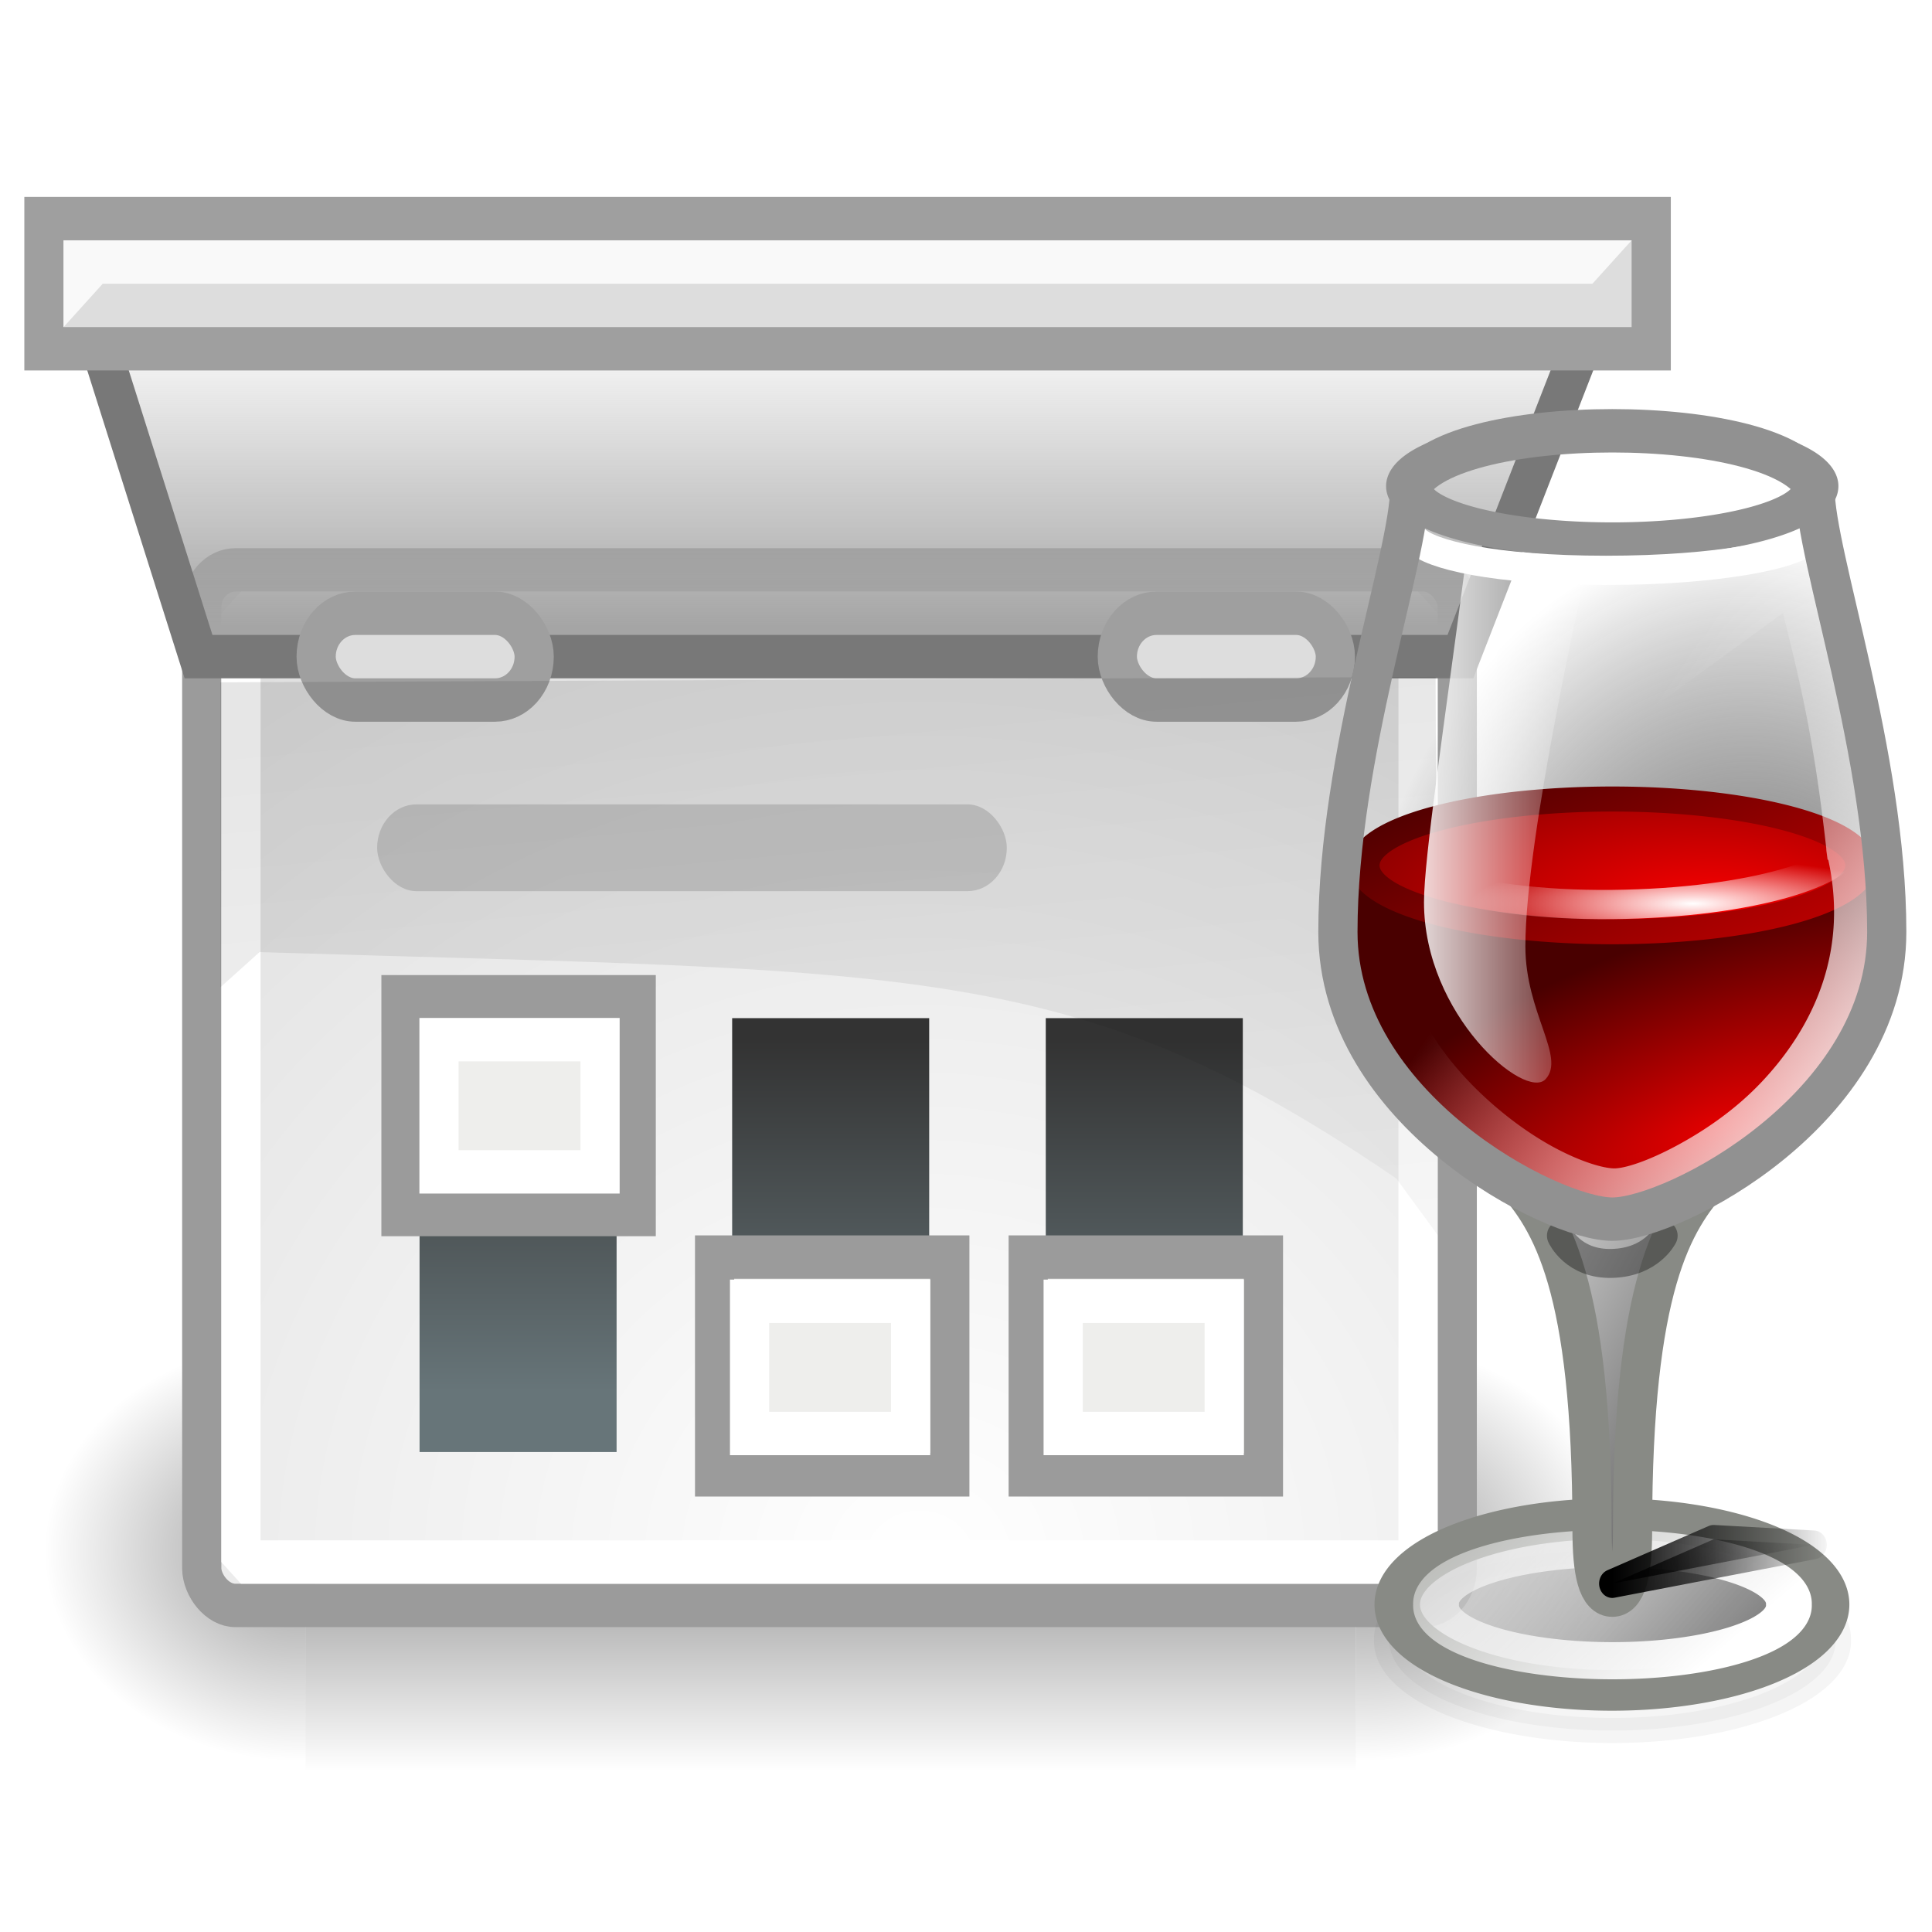 <?xml version="1.0" encoding="UTF-8" standalone="no"?>
<!-- Created with Inkscape (http://www.inkscape.org/) -->

<svg
   xmlns:dc="http://purl.org/dc/elements/1.1/"
   xmlns:cc="http://creativecommons.org/ns#"
   xmlns:rdf="http://www.w3.org/1999/02/22-rdf-syntax-ns#"
   xmlns:svg="http://www.w3.org/2000/svg"
   xmlns="http://www.w3.org/2000/svg"
   xmlns:xlink="http://www.w3.org/1999/xlink"
   xmlns:sodipodi="http://sodipodi.sourceforge.net/DTD/sodipodi-0.dtd"
   xmlns:inkscape="http://www.inkscape.org/namespaces/inkscape"
   width="512"
   height="512"
   id="svg5281"
   version="1.1"
   inkscape:version="0.91 r13725"
   viewBox="0 0 512 512"
   sodipodi:docname="control.svg">
  <defs
     id="defs5283">
    <linearGradient
       id="linearGradient3348"
       y2="609.51"
       gradientUnits="userSpaceOnUse"
       x2="302.86"
       gradientTransform="matrix(2.774,0,0,1.97,-1892.179,-872.885)"
       y1="366.65"
       x1="302.86">
      <stop
         id="stop5050"
         stop-color="#000"
         stop-opacity="0"
         offset="0" />
      <stop
         id="stop5056"
         stop-color="#000"
         offset="0.5" />
      <stop
         id="stop5052"
         stop-color="#000"
         stop-opacity="0"
         offset="1" />
    </linearGradient>
    <radialGradient
       id="radialGradient3350"
       xlink:href="#linearGradient5060"
       gradientUnits="userSpaceOnUse"
       cy="486.65"
       cx="605.71"
       gradientTransform="matrix(2.774,0,0,1.97,-1891.633,-872.885)"
       r="117.14" />
    <linearGradient
       id="linearGradient5060">
      <stop
         id="stop5062"
         stop-color="#000"
         offset="0" />
      <stop
         id="stop5064"
         stop-color="#000"
         stop-opacity="0"
         offset="1" />
    </linearGradient>
    <radialGradient
       id="radialGradient3352"
       xlink:href="#linearGradient5060"
       gradientUnits="userSpaceOnUse"
       cy="486.65"
       cx="605.71"
       gradientTransform="matrix(-2.774,0,0,1.97,112.762,-872.885)"
       r="117.14" />
    <radialGradient
       id="radialGradient3354"
       gradientUnits="userSpaceOnUse"
       cy="35.878"
       cx="24.446"
       gradientTransform="matrix(1.595,0,0,1.324,-16.15,-5.012)"
       r="20.531">
      <stop
         id="stop11522-0"
         stop-color="#FFF"
         offset="0" />
      <stop
         id="stop11524-8"
         stop-color="#dcdcdc"
         offset="1" />
    </radialGradient>
    <linearGradient
       id="linearGradient3356"
       y2="16.886"
       xlink:href="#linearGradient24230"
       gradientUnits="userSpaceOnUse"
       x2="12.513"
       gradientTransform="matrix(1,0,0,0.588,0.082,20.598)"
       y1="30.586"
       x1="12.513" />
    <linearGradient
       id="linearGradient24230">
      <stop
         id="stop24232"
         stop-color="#677579"
         offset="0" />
      <stop
         id="stop24234"
         stop-color="#333"
         offset="1" />
    </linearGradient>
    <linearGradient
       id="linearGradient3358"
       y2="16.886"
       xlink:href="#linearGradient24230"
       gradientUnits="userSpaceOnUse"
       x2="12.513"
       gradientTransform="matrix(1,0,0,0.588,8.056,20.572)"
       y1="30.586"
       x1="12.513" />
    <linearGradient
       id="linearGradient3360"
       y2="16.886"
       xlink:href="#linearGradient24230"
       gradientUnits="userSpaceOnUse"
       x2="12.513"
       gradientTransform="matrix(1,0,0,0.588,16.056,20.572)"
       y1="30.586"
       x1="12.513" />
    <linearGradient
       id="linearGradient3362"
       y2="12.687"
       gradientUnits="userSpaceOnUse"
       x2="23.5"
       gradientTransform="translate(-4.056,1.142)"
       y1="19.812"
       x1="23.5">
      <stop
         id="stop24268"
         stop-color="#a5a5a5"
         offset="0" />
      <stop
         id="stop24270"
         stop-color="#a5a5a5"
         stop-opacity="0"
         offset="1" />
    </linearGradient>
    <linearGradient
       id="linearGradient3364"
       y2="40.25"
       gradientUnits="userSpaceOnUse"
       x2="26.312"
       gradientTransform="translate(-4,3.047)"
       y1="19.062"
       x1="24.531">
      <stop
         id="stop24292"
         stop-color="#000"
         offset="0" />
      <stop
         id="stop24294"
         stop-color="#000"
         stop-opacity="0"
         offset="1" />
    </linearGradient>
    <radialGradient
       id="radialGradient3366"
       gradientUnits="userSpaceOnUse"
       cy="33.188"
       cx="37.375"
       gradientTransform="matrix(1,0,0,0.226,0,25.671)"
       r="14.625">
      <stop
         id="stop4335"
         stop-color="#000"
         offset="0" />
      <stop
         id="stop4337"
         stop-color="#000"
         stop-opacity="0"
         offset="1" />
    </radialGradient>
    <filter
       style="color-interpolation-filters:sRGB"
       id="filter3436"
       width="1.158"
       y="-0.14"
       x="-0.079"
       height="1.28">
      <feGaussianBlur
         id="feGaussianBlur3438"
         stdDeviation="0.319" />
    </filter>
    <radialGradient
       id="radialGradient3368"
       gradientUnits="userSpaceOnUse"
       cy="22.614"
       cx="27.5"
       gradientTransform="matrix(1.591,-0.078,0.099,1.958,-1.874,-10.579)"
       r="6.5">
      <stop
         id="stop3348"
         stop-color="#737373"
         offset="0" />
      <stop
         id="stop3350"
         stop-color="#000"
         stop-opacity="0"
         offset="1" />
    </radialGradient>
    <linearGradient
       id="linearGradient3370"
       y2="9.277"
       gradientUnits="userSpaceOnUse"
       x2="21.44"
       y1="14.243"
       x1="27.681">
      <stop
         id="stop3230"
         stop-color="#373737"
         offset="0" />
      <stop
         id="stop3232"
         stop-color="#cfcfcf"
         stop-opacity="0.678"
         offset="1" />
    </linearGradient>
    <linearGradient
       id="linearGradient3372"
       y2="5.035"
       xlink:href="#linearGradient3198"
       gradientUnits="userSpaceOnUse"
       x2="17.799"
       y1="12.038"
       x1="25.269" />
    <linearGradient
       id="linearGradient3198">
      <stop
         id="stop3200"
         stop-color="#FFF"
         offset="0" />
      <stop
         id="stop3202"
         stop-color="#FFF"
         stop-opacity="0"
         offset="1" />
    </linearGradient>
    <linearGradient
       id="linearGradient3374"
       y2="27"
       gradientUnits="userSpaceOnUse"
       x2="19"
       gradientTransform="matrix(1.034,0,0,1.02,15.686,7.079)"
       y1="33"
       x1="29">
      <stop
         id="stop3222"
         stop-color="#373737"
         offset="0" />
      <stop
         id="stop3224"
         stop-color="#FFF"
         offset="1" />
    </linearGradient>
    <radialGradient
       id="radialGradient3377"
       gradientUnits="userSpaceOnUse"
       cy="26.577"
       cx="26.625"
       gradientTransform="matrix(0.981,-0.322,0.119,0.352,13.939,31.74)"
       r="12.5">
      <stop
         id="stop3191"
         stop-color="#e40000"
         offset="0" />
      <stop
         id="stop3193"
         stop-color="#490000"
         offset="1" />
    </radialGradient>
    <radialGradient
       id="radialGradient3379"
       gradientUnits="userSpaceOnUse"
       cy="13.192"
       cx="25.017"
       gradientTransform="matrix(1,0,0,0.495,0,5.555)"
       r="9.751">
      <stop
         id="stop3173"
         stop-color="#fd0000"
         offset="0" />
      <stop
         id="stop3175"
         stop-color="#6a0000"
         offset="1" />
    </radialGradient>
    <linearGradient
       id="linearGradient3381"
       y2="7.135"
       gradientUnits="userSpaceOnUse"
       x2="22.036"
       y1="15.984"
       x1="27.217">
      <stop
         id="stop4404"
         stop-color="#e80000"
         offset="0" />
      <stop
         id="stop4406"
         stop-color="#490000"
         offset="1" />
    </linearGradient>
    <linearGradient
       id="linearGradient3383"
       y2="19"
       xlink:href="#linearGradient3198"
       gradientUnits="userSpaceOnUse"
       x2="22"
       gradientTransform="matrix(1.029,0,0,1.029,-8.669,-7.857)"
       y1="25.27"
       x1="30.376" />
    <linearGradient
       id="linearGradient3385"
       y2="18.312"
       xlink:href="#linearGradient3198"
       gradientUnits="userSpaceOnUse"
       x2="23"
       gradientTransform="matrix(1.034,0,0,1.02,16.571,6.4)"
       y1="18.312"
       x1="17.605" />
    <radialGradient
       id="radialGradient3387"
       gradientUnits="userSpaceOnUse"
       cy="14.19"
       cx="18"
       gradientTransform="matrix(1.034,0,0,0.187,23.948,24.681)"
       r="5.505">
      <stop
         id="stop3454"
         stop-color="#FFF"
         offset="0" />
      <stop
         id="stop3456"
         stop-color="#FFF"
         stop-opacity="0"
         offset="1" />
    </radialGradient>
    <linearGradient
       id="linearGradient3389"
       y2="25.5"
       gradientUnits="userSpaceOnUse"
       x2="20.5"
       gradientTransform="translate(-8,15.968)"
       y1="27.5"
       x1="16">
      <stop
         id="stop3375"
         stop-color="#000"
         offset="0" />
      <stop
         id="stop3377"
         stop-color="#373737"
         stop-opacity="0"
         offset="1" />
    </linearGradient>
    <linearGradient
       id="linearGradient3391"
       y2="27"
       gradientUnits="userSpaceOnUse"
       x2="21.5"
       gradientTransform="translate(-8,15.968)"
       y1="27"
       x1="16">
      <stop
         id="stop3444"
         stop-color="#000"
         offset="0" />
      <stop
         id="stop3446"
         stop-color="#000"
         stop-opacity="0"
         offset="1" />
    </linearGradient>
    <filter
       style="color-interpolation-filters:sRGB"
       id="filter3391"
       width="1.134"
       y="-0.168"
       x="-0.067"
       height="1.336">
      <feGaussianBlur
         id="feGaussianBlur3393"
         stdDeviation="0.14" />
    </filter>
  </defs>
  <sodipodi:namedview
     id="base"
     pagecolor="#ffffff"
     bordercolor="#666666"
     borderopacity="1.0"
     inkscape:pageopacity="0.0"
     inkscape:pageshadow="2"
     inkscape:zoom="0.41064453"
     inkscape:cx="-258.4608"
     inkscape:cy="106.4824"
     inkscape:current-layer="layer1"
     showgrid="true"
     inkscape:document-units="px"
     inkscape:grid-bbox="true"
     inkscape:window-width="1410"
     inkscape:window-height="855"
     inkscape:window-x="30"
     inkscape:window-y="0"
     inkscape:window-maximized="1" />
  <g
     id="layer1"
     inkscape:label="Layer 1"
     inkscape:groupmode="layer"
     transform="translate(0,448)">
    <g
       id="g3430"
       transform="matrix(10.389,0,0,11.498,6.446,-522.822)">
      <g
         style="fill-rule:nonzero"
         id="g6707"
         transform="matrix(0.02,0,0,0.021,38.361,40.45)">
        <rect
           style="opacity:0.402;fill:url(#linearGradient3348)"
           id="rect6709"
           height="478.36"
           width="1339.6"
           y="-150.7"
           x="-1559.3" />
        <path
           style="opacity:0.402;fill:url(#radialGradient3350)"
           inkscape:connector-curvature="0"
           id="path6711"
           d="m -219.62,-150.68 0,478.33 c 142.87,0.9 345.4,-107.17 345.4,-239.2 0,-132.03 -159.44,-239.13 -345.4,-239.13 z" />
        <path
           style="opacity:0.402;fill:url(#radialGradient3352)"
           inkscape:connector-curvature="0"
           id="path6713"
           d="m -1559.3,-150.68 0,478.33 c -142.87,0.9 -345.4,-107.17 -345.4,-239.2 0,-132.03 159.44,-239.13 345.4,-239.13 z" />
      </g>
      <rect
         id="rect11518-9"
         style="fill:url(#radialGradient3354);fill-rule:evenodd;stroke:#9b9b9b;stroke-width:1;stroke-linecap:butt;stroke-linejoin:bevel;stroke-miterlimit:10;stroke-dasharray:none;stroke-dashoffset:0"
         rx="0.859"
         ry="0.859"
         height="23.868"
         width="32.026"
         stroke-miterlimit="10"
         y="19.642"
         x="4.526" />
      <rect
         id="rect11528-6"
         style="fill:none;stroke:#ffffff;stroke-width:1;stroke-linecap:butt;stroke-linejoin:bevel;stroke-miterlimit:10;stroke-dasharray:none;stroke-dashoffset:0"
         rx="0"
         ry="0"
         height="21.868"
         width="30.026"
         stroke-miterlimit="10"
         y="20.642"
         x="5.526" />
      <rect
         style="fill:url(#linearGradient3356);fill-rule:nonzero"
         id="rect23355-3"
         height="9.974"
         width="5.026"
         y="30"
         x="10.082" />
      <rect
         style="fill:url(#linearGradient3358);fill-rule:nonzero"
         id="rect24238"
         height="9.974"
         width="5.026"
         y="29.974"
         x="18.056" />
      <rect
         style="fill:url(#linearGradient3360);fill-rule:nonzero"
         id="rect24242"
         height="9.974"
         width="5.026"
         y="29.974"
         x="26.056" />
      <rect
         id="rect24246-8"
         style="fill:#eeeeec;fill-rule:nonzero;stroke:#9b9b9b;stroke-width:1;stroke-linecap:butt;stroke-linejoin:miter;stroke-miterlimit:4;stroke-dasharray:none;stroke-dashoffset:0"
         height="5.019"
         width="6"
         stroke-miterlimit="4"
         y="29.481"
         x="9.608" />
      <rect
         id="rect24248"
         style="fill:#eeeeec;fill-rule:nonzero;stroke:#9b9b9b;stroke-width:1;stroke-linecap:butt;stroke-linejoin:miter;stroke-miterlimit:4;stroke-dasharray:none;stroke-dashoffset:0"
         height="5.019"
         width="6"
         stroke-miterlimit="4"
         y="35.481"
         x="17.608" />
      <rect
         id="rect24250"
         style="fill:#eeeeec;fill-rule:nonzero;stroke:#9b9b9b;stroke-width:1;stroke-linecap:butt;stroke-linejoin:miter;stroke-miterlimit:4;stroke-dasharray:none;stroke-dashoffset:0"
         height="5.019"
         width="6"
         stroke-miterlimit="4"
         y="35.481"
         x="25.608" />
      <rect
         id="rect24252-5"
         style="fill:none;stroke:#ffffff;stroke-width:1;stroke-linecap:butt;stroke-linejoin:miter;stroke-miterlimit:4;stroke-dasharray:none;stroke-dashoffset:0"
         height="3.047"
         width="4.108"
         stroke-miterlimit="4"
         y="30.47"
         x="10.578" />
      <rect
         id="rect24254"
         style="fill:none;stroke:#ffffff;stroke-width:1;stroke-linecap:butt;stroke-linejoin:miter;stroke-miterlimit:4;stroke-dasharray:none;stroke-dashoffset:0"
         height="3.047"
         width="4.108"
         stroke-miterlimit="4"
         y="36.5"
         x="18.5" />
      <rect
         id="rect24256"
         style="fill:none;stroke:#ffffff;stroke-width:1;stroke-linecap:butt;stroke-linejoin:miter;stroke-miterlimit:4;stroke-dasharray:none;stroke-dashoffset:0"
         height="3.047"
         width="4.108"
         stroke-miterlimit="4"
         y="36.5"
         x="26.5" />
      <path
         inkscape:connector-curvature="0"
         id="path24258"
         style="fill:url(#linearGradient3362);fill-rule:nonzero;stroke:#787878;stroke-width:1;stroke-linecap:butt;stroke-linejoin:miter;stroke-miterlimit:4;stroke-dasharray:none;stroke-dashoffset:0"
         d="m 4.444,21.642 -3.5,-10 40,0 -4.312,10 -32.187,0 z"
         stroke-miterlimit="4" />
      <rect
         id="rect24260"
         style="fill:#dddddd;fill-rule:nonzero;stroke:#9f9f9f;stroke-width:1;stroke-linecap:butt;stroke-linejoin:miter;stroke-miterlimit:4;stroke-dasharray:none;stroke-dashoffset:0"
         height="3"
         width="41"
         stroke-miterlimit="4"
         y="11.546"
         x="0.5" />
      <rect
         id="rect24262"
         style="fill:#dddddd;fill-rule:nonzero;stroke:#9f9f9f;stroke-width:1;stroke-linecap:butt;stroke-linejoin:miter;stroke-miterlimit:4;stroke-dasharray:none;stroke-dashoffset:0"
         rx="1"
         ry="1"
         height="2"
         width="5.562"
         stroke-miterlimit="4"
         y="20.642"
         x="7.444" />
      <rect
         id="rect24264"
         style="fill:#dddddd;fill-rule:nonzero;stroke:#9f9f9f;stroke-width:1;stroke-linecap:butt;stroke-linejoin:miter;stroke-miterlimit:4;stroke-dasharray:none;stroke-dashoffset:0"
         rx="1"
         ry="1"
         height="2"
         width="5.562"
         stroke-miterlimit="4"
         y="20.642"
         x="27.881" />
      <rect
         style="opacity:0.434;fill:#9f9f9f;fill-rule:nonzero"
         id="rect24284"
         rx="1"
         ry="1"
         height="2"
         width="16.062"
         y="25.047"
         x="9" />
      <path
         style="opacity:0.834;fill:#ffffff;fill-rule:nonzero"
         inkscape:connector-curvature="0"
         id="path24286"
         d="m 1,14.047 0,-2 40,0 -1,1 -38,0 -1,1 z" />
      <path
         style="opacity:0.099;fill:url(#linearGradient3364);fill-rule:nonzero"
         inkscape:connector-curvature="0"
         id="path24288"
         d="m 5,22.234 0,7.03 1,-0.812 c 16.722,0.469 20.771,0.136 29,5.22 L 36.062,34.984 36,22.109 5,22.234 Z" />
      <path
         style="opacity:0.07;fill:url(#radialGradient3366)"
         inkscape:connector-curvature="0"
         id="path4331"
         d="m 52,33.188 a 14.625,3.312 0 1 1 -29.25,0 14.625,3.312 0 1 1 29.25,0 z"
         transform="matrix(0.421,0,0,0.46,24.107,13.794)" />
      <path
         inkscape:connector-curvature="0"
         id="path3420"
         style="opacity:0.2;fill:#000000;stroke:#000000;stroke-width:0.614;stroke-linecap:round;stroke-linejoin:round;stroke-miterlimit:0;stroke-dasharray:none;filter:url(#filter3436)"
         d="m 27.438,11 a 4.438,2.184 0 1 1 -8.875,0 4.438,2.184 0 1 1 8.875,0 z"
         transform="matrix(1.282,0,0,0.94,11.025,33.969)"
         stroke-miterlimit="0" />
      <path
         style="fill:url(#radialGradient3368);fill-rule:evenodd"
         inkscape:connector-curvature="0"
         id="path3159"
         d="m 45.679,17.784 c -0.517,-1.02 -9.825,-1.02 -10.342,0 0,1.529 -1.551,6.117 -1.551,10.196 0,4.078 5.171,6.627 6.722,6.627 1.551,0 6.722,-2.549 6.722,-6.627 0,-4.078 -1.551,-8.666 -1.551,-10.196 z" />
      <path
         inkscape:connector-curvature="0"
         id="path3157"
         style="fill:url(#linearGradient3370);stroke:#888a85;stroke-width:0.911;stroke-linecap:round;stroke-linejoin:round;stroke-miterlimit:0;stroke-dasharray:none"
         d="m 27.299,11 a 4.298,1.923 0 1 1 -8.597,0 4.298,1.923 0 1 1 8.597,0 z"
         transform="matrix(1.274,0,0,1.029,11.195,32.17)"
         stroke-miterlimit="0" />
      <path
         inkscape:connector-curvature="0"
         id="path3236"
         style="fill:none;stroke:url(#linearGradient3372);stroke-width:0.911;stroke-linecap:round;stroke-linejoin:round;stroke-miterlimit:0;stroke-dasharray:none"
         d="m 26.511,11 a 3.511,1.354 0 1 1 -7.021,0 3.511,1.354 0 1 1 7.021,0 z"
         transform="matrix(1.282,0,0,0.94,11.025,33.15)"
         stroke-miterlimit="0" />
      <path
         style="fill:url(#linearGradient3374);fill-rule:evenodd;stroke:#888a85;stroke-width:1;stroke-linecap:round;stroke-linejoin:miter"
         inkscape:connector-curvature="0"
         id="path3163"
         d="m 37.922,33.588 c 1.034,1.02 2.068,2.549 2.068,8.156 0,1.02 0.14,1.529 0.517,1.529 0.377,0 0.517,-0.51 0.517,-1.529 0,-5.608 1.034,-7.137 2.068,-8.156" />
      <path
         style="fill:url(#radialGradient3377);fill-rule:evenodd"
         inkscape:connector-curvature="0"
         id="path3179"
         d="m 33.508,26.488 c 0,6 5.449,8.12 7,8.12 1.551,0 7,-2.12 7,-8.12" />
      <path
         inkscape:connector-curvature="0"
         id="path5788"
         style="fill:url(#radialGradient3379);stroke:url(#linearGradient3381);stroke-width:0.614;stroke-linecap:round;stroke-linejoin:round;stroke-miterlimit:0;stroke-dasharray:none"
         d="m 27.941,11 a 4.941,1.627 0 1 1 -9.882,0 4.941,1.627 0 1 1 9.882,0 z"
         transform="matrix(1.282,0,0,0.94,11.025,16.113)"
         stroke-miterlimit="0" />
      <path
         style="fill:none;stroke:url(#linearGradient3383);stroke-width:1;stroke-linecap:round;stroke-linejoin:miter"
         inkscape:connector-curvature="0"
         id="path10032"
         d="m 20.594,4.812 -10.5,6.906 c -0.472,2.107 0.576,3.884 1.969,5.156 0.7,0.639 1.478,1.155 2.188,1.5 0.71,0.345 1.365,0.531 1.75,0.531 0.385,0 1.046,-0.208 1.781,-0.562 0.735,-0.355 1.561,-0.852 2.281,-1.531 1.44,-1.358 2.499,-3.323 1.844,-5.781 a 0.107,0.107 0 0 1 0,-0.031 c -0.326,-2.611 -0.671,-3.939 -1.312,-6.189 z"
         transform="translate(24.559,15.032)" />
      <path
         style="fill:url(#linearGradient3385);fill-rule:evenodd"
         inkscape:connector-curvature="0"
         id="path3266"
         d="m 36.738,19.654 3.103,0 c 0,0 -1.551,6.117 -1.551,8.666 0,1.529 1.034,2.549 0.517,3.059 -0.517,0.51 -3.103,-1.479 -3.103,-4.078 0,-1.02 0.517,-4.078 1.034,-7.647 z" />
      <path
         inkscape:connector-curvature="0"
         id="path2385"
         style="fill:none;stroke:#919191;stroke-width:0.911;stroke-linecap:round;stroke-linejoin:round;stroke-miterlimit:0;stroke-dasharray:none"
         d="m 27.034,11 a 4.034,1.395 0 1 1 -6.1e-4,-0.024"
         transform="matrix(1.285,0,0,0.889,10.951,7.933)"
         stroke-miterlimit="0" />
      <path
         style="fill:none;stroke:#ffffff;stroke-width:0.674;stroke-linecap:round;stroke-linejoin:round;stroke-miterlimit:0"
         inkscape:connector-curvature="0"
         id="path3358"
         d="m 45.508,18.953 c -0.333,0.333 -2.308,0.7 -5.162,0.7 -2.854,0 -4.504,-0.367 -4.838,-0.7"
         stroke-miterlimit="0" />
      <path
         style="fill:none;stroke:url(#radialGradient3387);stroke-width:0.674;stroke-linecap:round;stroke-linejoin:round;stroke-miterlimit:0"
         inkscape:connector-curvature="0"
         id="path3450"
         d="m 46.508,25.988 c 0,0.57 -2.333,1.333 -6.013,1.367 C 36.816,27.388 34.508,26.558 34.508,25.988"
         stroke-miterlimit="0" />
      <path
         style="opacity:0.35;fill:none;stroke:#000000;stroke-width:0.667px;stroke-linecap:round;stroke-linejoin:round"
         inkscape:connector-curvature="0"
         id="path3395"
         d="m 39.174,34.988 c 0,0 0.333,0.667 1.333,0.639 1,-0.027 1.333,-0.639 1.333,-0.639" />
      <path
         style="fill:url(#linearGradient3389);fill-rule:evenodd;stroke:url(#linearGradient3391);stroke-width:0.649px;stroke-linecap:round;stroke-linejoin:round;filter:url(#filter3391)"
         inkscape:connector-curvature="0"
         id="path3363"
         d="m 8,43.468 2.5,-1 2.469,0.125 -4.969,0.875 z"
         transform="matrix(1.034,0,0,1.02,32.234,-1.331)" />
      <path
         style="fill:none;stroke:#919191;stroke-width:1;stroke-linecap:round;stroke-linejoin:miter"
         inkscape:connector-curvature="0"
         id="path3354"
         d="m 45.679,17.784 c -0.671,-1.797 -9.671,-1.797 -10.342,0 0,1.529 -1.829,6.125 -1.829,10.203 0,4.078 5.449,6.62 7,6.62 1.551,0 7,-2.541 7,-6.62 0,-4.078 -1.829,-8.674 -1.829,-10.203 z" />
    </g>
    <rect
       style="fill:none"
       id="icon:48-32"
       height="60.633"
       width="60.478"
       y="1.578"
       x="1.64" />
  </g>
</svg>
